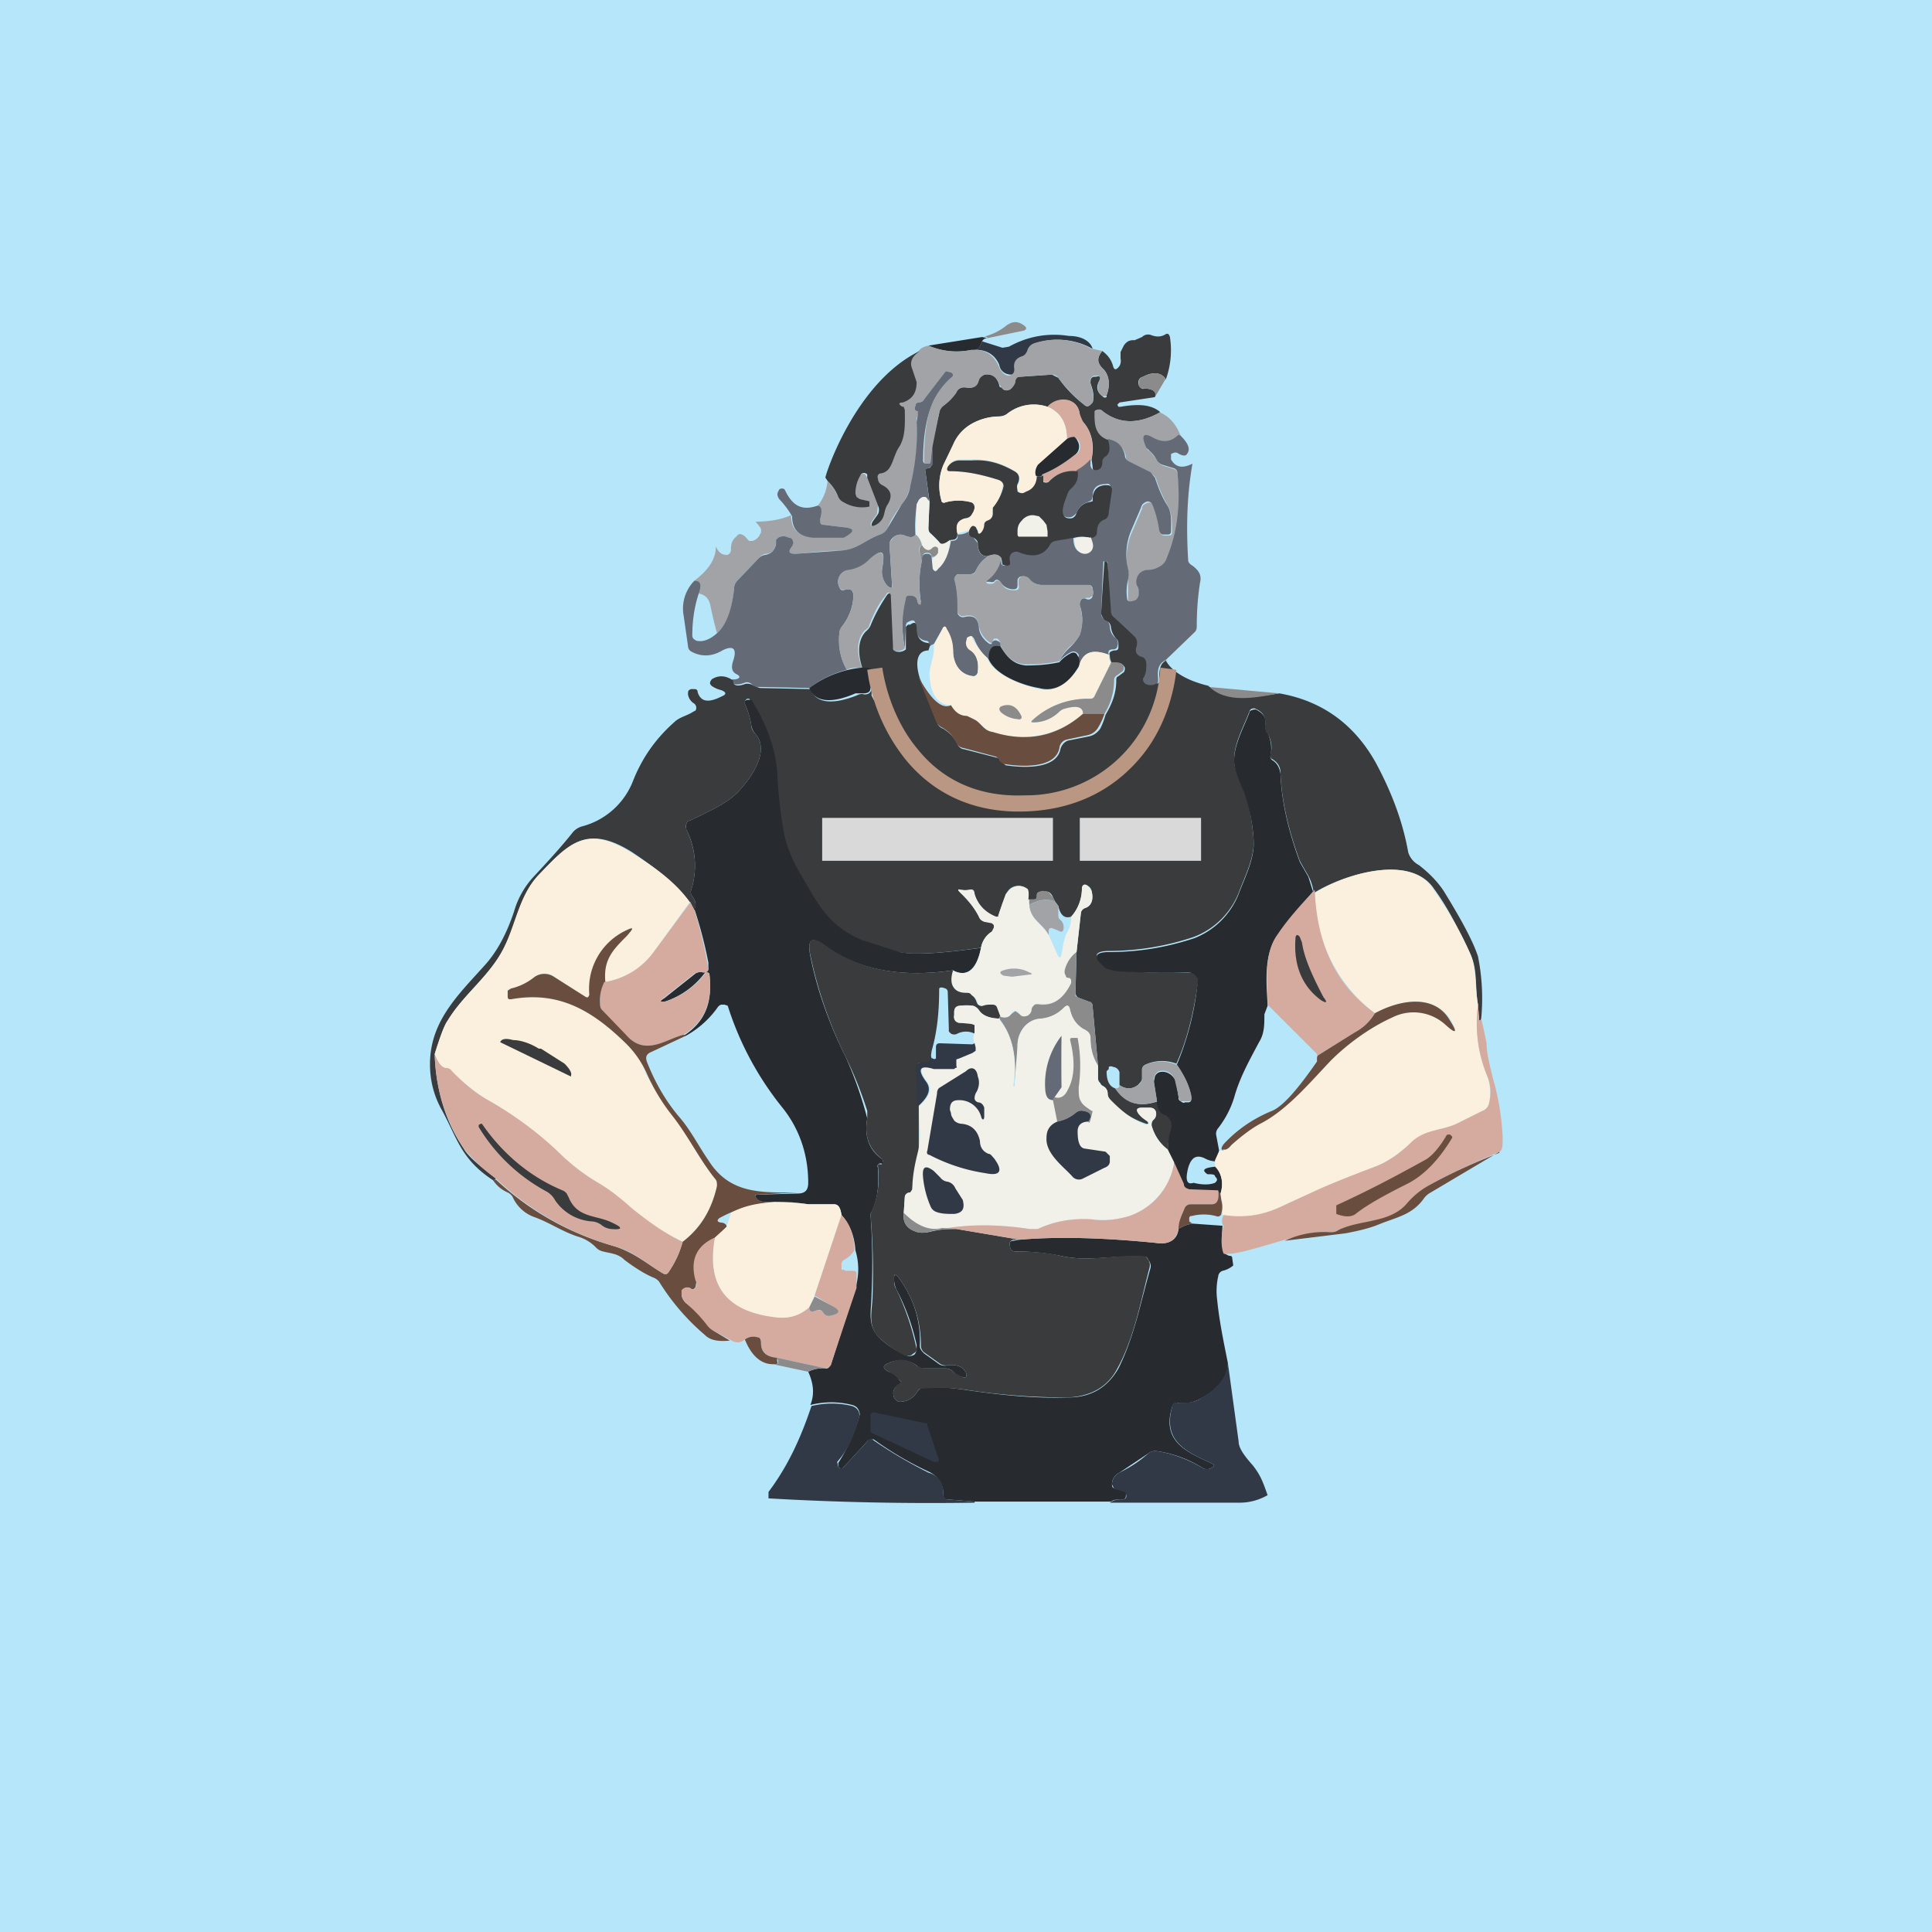 <!-- by TradingView --><svg width="18" height="18" viewBox="0 0 18 18" xmlns="http://www.w3.org/2000/svg"><path fill="#B6E6FA" d="M0 0h18v18H0z"/><path d="M9.2 3.15c0-.01-.02-.02-.05-.01a.53.53 0 0 0 .23-.11c.06-.04.11-.04.17.01.02.02.01.03-.01.04l-.34.07Z" fill="#8B8B8B"/><path d="M10.86 3.53c-.04-.06-.12-.07-.21-.02-.04.01-.05.04-.04.08.01.02.03.04.05.03.08 0 .12.03.1.08l-.33.05-.02.02.01.02h.02c.17-.03.29-.02.37.05-.21.12-.4.11-.55-.02h-.02a.04.04 0 0 0-.04.01v.03c0 .13.04.2.13.24.03.09.02.14-.03.17l-.02.02v.03c0 .04-.02.06-.06.07-.03 0-.04-.01-.04-.04l-.01-.07c.03-.14 0-.26-.08-.35a.13.13 0 0 1-.03-.07c-.02-.17-.22-.16-.3-.07a.4.4 0 0 0-.37.06.14.14 0 0 1-.08.03.53.53 0 0 0-.26.07.4.4 0 0 0-.17.2l-.09.18a.5.5 0 0 0-.02.33c0 .02.02.03.04.02a.46.46 0 0 1 .24 0c.02.01.03.03.03.05 0 .03-.02.05-.03.07a.09.09 0 0 1-.06.03c-.06.02-.09.06-.07.14 0 .04-.01.06-.06.06-.06.04-.1.05-.11.02a.78.78 0 0 0-.08-.08.07.07 0 0 1-.02-.06l.01-.24-.04-.29v-.01l.03-.01c.02 0 .03-.02.03-.04v-.17l.07-.3a.1.1 0 0 1 .04-.07.47.47 0 0 0 .11-.12c.03-.04.06-.06.1-.05.07.01.1-.01.12-.07 0-.01 0-.02.02-.03l.03-.02c.07-.01.12.02.14.1 0 0 0 .02.02.02l.02.02a.06.06 0 0 0 .07-.01.14.14 0 0 0 .04-.07c0-.03.02-.04.05-.04l.29-.02.06.03c.07.1.15.18.24.25.02.02.04.02.06 0l.02-.02c.02-.06 0-.12-.02-.18 0-.03 0-.05.03-.06h.02c.04-.01.05 0 .03.04-.03.06-.02.1.03.14l.01.01a.03.03 0 0 0 .03 0v-.02c.04-.1.02-.2-.04-.25-.05-.05-.05-.1 0-.16.04.03.08.07.1.14.01.04.03.04.06 0a.1.1 0 0 0 .01-.07v-.06l.03-.06a.13.13 0 0 1 .04-.04.11.11 0 0 1 .06-.01l.07-.03a.08.08 0 0 1 .08-.02c.05.02.09.02.13 0 .03-.02.04-.01.05.02a.8.8 0 0 1-.04.4Z" fill="#3A3B3C"/><path d="M10.18 3.25a.67.67 0 0 0-.54-.05.1.1 0 0 0-.06.07c0 .02-.02.04-.05.05-.06.02-.08.06-.07.12 0 .03-.01.05-.04.05-.05 0-.1-.03-.11-.09-.04-.1-.13-.15-.25-.14.04 0 .07-.02.09-.08l.19.06.06-.01c.18-.1.37-.13.56-.1.12 0 .2.05.22.12Z" fill="#313946"/><path d="m9.15 3.14.05.01c-.02 0-.04.01-.05.03-.02.06-.05.09-.1.08a.65.65 0 0 1-.4-.04l.5-.08Z" fill="#272A2F"/><path d="m10.18 3.25.09.02c-.05.06-.05.1 0 .16.06.06.08.14.04.25v.01h-.02a.03.03 0 0 1-.02 0c-.05-.03-.05-.08-.03-.14.02-.04.01-.05-.03-.05h-.02c-.03.02-.04.04-.03.07.01.06.04.12.02.18l-.02.02c-.02.02-.04.02-.06 0a1.38 1.38 0 0 1-.24-.25.07.07 0 0 0-.06-.03l-.3.02c-.02 0-.03.01-.04.04 0 .03-.02.05-.04.07a.06.06 0 0 1-.07.01.07.07 0 0 1-.02-.02l-.02-.03c-.02-.07-.07-.1-.14-.09l-.03.02-.02.03c-.01.06-.05.08-.11.07-.05 0-.08 0-.1.05a.47.47 0 0 1-.12.12.1.1 0 0 0-.04.07l-.06.3-.02.15c0 .01 0 .02-.02.02h-.02c-.02 0-.02-.01-.02-.03 0-.22.02-.4.08-.54a.7.7 0 0 1 .17-.23c.03-.02.02-.04 0-.05l-.04-.01h-.01l-.2.26a.06.06 0 0 1-.05.03c-.02 0-.03 0-.03.03-.01.02 0 .04.02.05v.04a.1.1 0 0 0-.01.06c.01.2 0 .4-.06.6a.43.43 0 0 1-.08.17c-.05.07-.1.14-.13.22a.13.13 0 0 1-.07.06c-.14.05-.21.14-.37.15-.15 0-.29.02-.42.03-.06 0-.07-.02-.03-.07v-.03c.01-.02 0-.04-.03-.05a.1.1 0 0 0-.1 0l-.02.02v.03c-.01.06-.04.1-.1.1a.1.1 0 0 0-.06.04l-.2.21a.1.1 0 0 0-.03.07c-.02.2-.07.34-.16.42a4.4 4.4 0 0 1-.06-.25c-.01-.07-.05-.11-.11-.12.03-.08.02-.12-.04-.12.13-.1.2-.2.2-.32.02.05.05.08.1.08.02 0 .04-.02.04-.05 0-.05.01-.09.05-.12.02-.03.04-.03.07-.01a.1.1 0 0 1 .03.03l.02.02h.03a.11.11 0 0 0 .07-.06.06.06 0 0 0 0-.07l-.04-.05c.13 0 .24-.02.33-.06 0 .13.07.2.2.2a19.74 19.74 0 0 1 .29 0c.11-.05.1-.08-.02-.09l-.16-.02c-.03 0-.05-.02-.04-.05.02-.07.01-.12-.02-.13a.42.42 0 0 0 .09-.23c.04.04.07.09.1.15a.1.1 0 0 0 .05.05c.07.04.15.05.24.04v-.05L8 4.65c-.01 0-.02 0-.03-.02a.06.06 0 0 1-.01-.03c0-.06.01-.12.04-.16 0 0 0-.02.02-.02a.04.04 0 0 1 .04 0l.02.03.1.26-.01.08-.05.07c-.02.04 0 .05.03.03l.04-.03c.05-.05.03-.1.07-.16.05-.08.03-.14-.05-.18a.08.08 0 0 1-.04-.06c0-.02 0-.04.03-.05l.06-.03c.05-.05.06-.15.1-.22.07-.1.05-.23.06-.34V3.8l-.02-.01c-.04-.02-.04-.03 0-.04.1-.03.14-.1.13-.19l-.04-.12c-.02-.07 0-.12.07-.17.02-.03.05-.04.09-.05.12.05.25.07.4.04.12-.01.2.04.25.14.02.06.06.1.1.1.04-.01.05-.03.05-.06-.01-.06.01-.1.07-.12.03-.01.04-.03.05-.05a.1.1 0 0 1 .06-.07.67.67 0 0 1 .54.05Z" fill="#A1A3A7"/><path d="M8.57 3.27c-.07.05-.1.1-.07.17l.04.12c0 .1-.04.16-.13.19-.04 0-.04.02 0 .04h.01l.01.03c0 .11.01.24-.05.34-.05.07-.06.17-.11.22a.12.12 0 0 1-.06.03c-.03 0-.04.03-.03.05 0 .03.02.05.04.06.08.04.1.1.05.18-.04.06-.02.11-.07.16a.15.15 0 0 1-.04.03c-.04.02-.05.01-.03-.03l.05-.07a.09.09 0 0 0 0-.08l-.1-.26v-.03a.04.04 0 0 0-.06 0l-.01.02a.32.32 0 0 0-.04.16l.01.03.03.02.09.02v.05a.34.34 0 0 1-.24-.04.1.1 0 0 1-.05-.05.42.42 0 0 0-.1-.15l-.02-.03c0-.03.28-.89.88-1.18Z" fill="#3A3B3C"/><path d="M8.69 4.15v.17c0 .02-.02.03-.04.04l-.02.01-.01.01.04.3a.05.05 0 0 1-.02-.03c-.01-.02-.02-.02-.04-.02a.08.08 0 0 0-.04.03l-.02.04c-.01.1-.02.19-.01.28-.02.03-.05.03-.1.01a.1.1 0 0 0-.1.01.11.11 0 0 0-.04.05v.06l.02.33c0 .04 0 .05-.04.02a.19.19 0 0 1-.05-.17c.03-.16 0-.19-.12-.07a.33.33 0 0 1-.2.1.1.1 0 0 0-.08.05.11.11 0 0 0 0 .1c.01.03.03.04.06.02h.03c.03 0 .04.03.04.06 0 .1-.04.2-.1.28a.14.14 0 0 0-.03.07c-.01.12.01.24.07.34a.97.97 0 0 0-.35.17l-.47-.01c-.03 0-.05 0-.06-.02-.02-.02-.05-.03-.07-.02-.08.03-.12.02-.12-.03h.03c.05-.01.05-.03.01-.05-.04-.02-.05-.06-.03-.12.04-.12 0-.15-.1-.1-.1.06-.2.06-.29.01a.06.06 0 0 1-.03-.05l-.04-.28a.37.37 0 0 1 .1-.33c.06 0 .07.04.04.12-.04.12-.06.25-.06.39 0 .03.02.04.04.05.05.01.11 0 .19-.07.09-.08.14-.23.16-.42a.1.1 0 0 1 .03-.07l.2-.21a.1.1 0 0 1 .06-.03c.06-.01.09-.05.1-.1v-.04l.02-.02a.1.1 0 0 1 .1 0c.03 0 .04.03.04.05l-.01.03c-.04.05-.03.07.03.07l.42-.03c.16-.01.23-.1.37-.15a.13.13 0 0 0 .07-.06l.13-.22c.04-.05.07-.1.08-.17.05-.2.07-.4.06-.6l.01-.06v-.04c-.03 0-.03-.03-.02-.05 0-.02.01-.03.03-.03.02 0 .04-.01.05-.03l.2-.26h.01l.04.01c.02.01.03.03 0 .05a.7.7 0 0 0-.17.23c-.06.14-.09.32-.09.54 0 .02.01.03.03.03h.02c.01 0 .02 0 .02-.02l.02-.15Z" fill="#646A76"/><path d="m10.86 3.53-.1.17c.02-.05-.02-.08-.1-.08-.02 0-.04 0-.05-.03 0-.04 0-.07.04-.08.1-.05.17-.04.21.02Z" fill="#8B8B8B"/><path d="M10.17 4.28a.33.33 0 0 1-.13.11c-.1 0-.2.02-.26.09a.05.05 0 0 1-.03.01h-.02l-.02-.02v-.05c.1-.04.2-.1.3-.18a.1.1 0 0 0 .04-.03.1.1 0 0 0-.04-.14c-.01 0-.04 0-.07.02 0-.15-.06-.25-.18-.3.08-.1.28-.1.3.07l.03.07c.08.09.1.2.08.35Z" fill="#D4AB9E"/><path d="M9.76 3.79c.12.05.18.15.18.3l-.27.25c-.03.02-.03.06-.01.09 0 .08-.03.13-.1.16-.03.01-.05 0-.07-.01-.02-.02-.02-.05 0-.07.02-.06 0-.1-.05-.13a.71.71 0 0 0-.38-.1h-.11a.13.13 0 0 0-.12.07c-.01.02 0 .04.03.04.14 0 .28.03.44.08.03 0 .05.03.04.06a.47.47 0 0 1-.08.2c-.01.02-.02.03-.01.05 0 .04-.02.06-.04.07-.03 0-.04.02-.04.04 0 .03 0 .05-.02.07-.02.02-.03.02-.04-.01a.05.05 0 0 0-.02-.04c-.02-.02-.04 0-.06.03l-.11.03c-.02-.08 0-.12.07-.14.03 0 .05-.01.06-.03a.16.16 0 0 0 .03-.07c0-.02 0-.04-.03-.05a.46.46 0 0 0-.24 0c-.02.01-.04 0-.04-.02a.5.5 0 0 1 .02-.33l.09-.19a.4.4 0 0 1 .17-.19.53.53 0 0 1 .26-.07c.03 0 .06-.01.08-.03a.4.4 0 0 1 .37-.06Z" fill="#FBF0DD"/><path d="M10.8 3.84c.1.04.16.12.2.22-.08.07-.17.08-.26.02-.08-.04-.1-.01-.05.1 0 0 0 .02.02.02l.08.1a.1.1 0 0 0 .05.04l.1.03c.02.01.03.03.03.05.04.29 0 .55-.09.8a.13.13 0 0 1-.07.07.33.33 0 0 1-.1.03.1.1 0 0 0-.05 0 .11.11 0 0 0-.06.09v.05l.02.08-.03.06a.1.1 0 0 1-.03.01c-.03.01-.05 0-.05-.03V5.4a.2.2 0 0 0 0-.09.57.57 0 0 1 .04-.36l.09-.21c0-.03.02-.04.04-.05.03-.02.06 0 .07.03.03.08.05.15.06.23 0 .03.02.04.04.04h.04c.02 0 .03-.01.03-.03 0-.09 0-.18-.04-.25a1.2 1.2 0 0 1-.11-.25.09.09 0 0 0-.05-.05l-.2-.1a.07.07 0 0 1-.03-.06c-.02-.08-.07-.13-.16-.15-.1-.03-.14-.11-.13-.24v-.03l.02-.01a.04.04 0 0 1 .04 0c.16.13.34.14.55.02Z" fill="#A1A3A7"/><path d="M11 4.06c.07.07.1.13.05.18-.02.01-.05 0-.08-.02-.02-.01-.04 0-.06.01v.05c.04.07.1.09.2.04-.05.28-.06.58-.04.9 0 .02.02.04.04.05.05.04.09.08.07.16-.02.13-.03.26-.03.4 0 .02 0 .04-.02.06l-.27.26c-.06.03-.08.08-.07.17 0 .03 0 .05-.02.06a.1.1 0 0 1-.11 0l-.02-.03v-.03a.34.34 0 0 0 .03-.13c0-.04-.01-.06-.04-.06-.05-.02-.07-.06-.05-.11 0-.04 0-.07-.03-.1l-.18-.18a.09.09 0 0 1-.03-.06l-.02-.43c0-.01 0-.02-.02-.02h-.02a19.76 19.76 0 0 0-.02.48c0 .03.01.05.03.06.03 0 .04.03.05.06 0 .05.02.09.06.12a.07.07 0 0 1 .01.07c0 .02-.02.03-.04.03-.04 0-.05.02-.04.05-.16-.06-.25-.02-.28.12V6.1c-.02-.03-.05-.04-.08-.02a.32.32 0 0 0-.1.08.44.44 0 0 1 .1-.13.44.44 0 0 0 .08-.1.39.39 0 0 0 .01-.29c0-.02 0-.04.02-.06a.04.04 0 0 1 .04 0 .04.04 0 0 0 .06-.03.1.1 0 0 0 0-.06c0-.03-.02-.04-.04-.04H9.7a.17.17 0 0 1-.12-.06.06.06 0 0 0-.06-.02c-.02 0-.03.01-.04.03v.04c0 .03 0 .05-.04.05a.14.14 0 0 1-.12-.07c-.02-.02-.04-.03-.06 0a.06.06 0 0 1-.04 0c-.05 0-.05 0-.02-.04.07-.06.11-.12.12-.2l.01.07c0 .01.01.02.03.02h.02l.01-.02v-.03c0-.03 0-.05.02-.07.02-.02.04-.03.06-.02.14.06.24.03.3-.06a.07.07 0 0 1 .05-.04l.18-.02c0 .1.04.14.1.14.03 0 .06-.02.07-.05 0-.03 0-.06-.02-.1h.02c.02 0 .03-.02.04-.05 0-.06.03-.1.07-.12a.07.07 0 0 0 .04-.06l.03-.2c0-.05-.01-.07-.05-.06-.08 0-.12.04-.12.11l-.01.04-.04.02a.15.15 0 0 0-.1.1c-.02.02-.04.04-.07.04-.08 0-.09-.07-.03-.21l.03-.06c.06-.05.08-.1.07-.17.06-.03.1-.07.13-.1v.06c.01.03.02.04.05.04.04 0 .06-.03.06-.07a.06.06 0 0 1 .02-.05c.05-.03.06-.08.03-.17.1.02.14.07.16.15 0 .03.02.05.04.06l.2.1.04.05c.03.09.06.17.11.25.05.07.04.16.04.25 0 .02-.01.03-.03.03h-.04c-.02 0-.03-.01-.04-.04a.98.98 0 0 0-.06-.23c-.01-.03-.04-.05-.07-.03a.07.07 0 0 0-.04.05l-.09.21a.57.57 0 0 0-.03.36.2.2 0 0 1 0 .1.46.46 0 0 0-.01.17c0 .03.02.04.05.03a.1.1 0 0 0 .03-.01.07.07 0 0 0 .03-.06c0-.03 0-.05-.02-.08a.12.12 0 0 1 .02-.1.1.1 0 0 1 .04-.03.1.1 0 0 1 .04-.01c.04 0 .08-.01.11-.03a.13.13 0 0 0 .07-.08c.1-.24.13-.5.1-.79a.05.05 0 0 0-.04-.05l-.1-.03a.1.1 0 0 1-.05-.04.36.36 0 0 0-.08-.1l-.02-.02c-.05-.11-.03-.14.05-.1.1.06.18.05.25-.02Z" fill="#646A76"/><path d="M9.94 4.09c.03-.02.06-.02.07-.02a.1.1 0 0 1 .03.04.1.1 0 0 1 0 .1.1.1 0 0 1-.03.03c-.1.08-.2.14-.3.18 0 .02-.03.03-.06.01-.01-.03 0-.07.02-.1l.27-.24Z" fill="#272A2F"/><path d="M9.65 4.43c.03.02.05.01.07 0v.06a.05.05 0 0 0 .05 0l.01-.01c.07-.07.15-.1.26-.09.01.07-.01.12-.07.17a.13.13 0 0 0-.03.06c-.06.14-.05.21.03.21.03 0 .05-.02.06-.05a.15.15 0 0 1 .11-.1l.04-.01v-.04c.01-.07.05-.11.13-.11.03 0 .05.01.05.05l-.03.2c0 .03-.01.06-.04.07-.05.02-.07.06-.07.12 0 .03-.02.04-.04.05h-.03a.27.27 0 0 0-.14 0l-.18.03a.07.07 0 0 0-.05.04c-.06.1-.16.12-.3.06-.02 0-.04 0-.06.02a.08.08 0 0 0-.01.07v.03l-.02.01h-.02l-.03-.01-.01-.06c-.03-.04-.07-.04-.12-.02-.06.01-.1-.03-.1-.12 0-.02-.02-.04-.04-.05-.04 0-.05-.03-.04-.07.02-.04.03-.05.06-.03l.02.04c0 .03.02.03.04 0a.12.12 0 0 0 .02-.06c0-.02.01-.03.03-.04.03-.01.05-.03.05-.07v-.05a.47.47 0 0 0 .1-.2c0-.03-.02-.05-.05-.06-.16-.05-.3-.08-.45-.08-.03 0-.03-.02-.02-.04a.13.13 0 0 1 .12-.06h.1c.14-.01.26.02.4.1.04.02.06.06.03.12-.01.02 0 .05 0 .07.03.02.05.02.08 0 .06-.02.1-.07.1-.15Z" fill="#3A3B3C"/><path d="M7.62 4.71c.04.01.04.06.02.13 0 .03 0 .05.04.05l.16.02c.13.01.13.04.02.1a21.62 21.62 0 0 0-.28 0c-.14-.01-.2-.08-.2-.2a.85.85 0 0 0-.12-.16c-.02-.03-.02-.05-.01-.07l.01-.02a.04.04 0 0 1 .05 0l.01.02c.07.14.16.18.3.13Z" fill="#646A76"/><path d="m8.66 4.67-.01.24c0 .03 0 .05.02.06l.08.08c.02.03.05.02.1-.02 0 .1-.04.2-.1.27-.03.02-.04.02-.06 0a.2.2 0 0 1 0-.1c.02-.01.04-.03.04-.05v-.04c0-.02-.02-.03-.04 0-.03.03-.07.02-.1-.03a.14.14 0 0 0-.06-.1l.01-.28.02-.04a.08.08 0 0 1 .04-.03c.02 0 .03 0 .04.02l.02.02ZM9.5 5a.02.02 0 0 1-.01 0 .03.03 0 0 1-.01-.02v-.03c0-.04.01-.07.04-.1a.13.13 0 0 1 .09-.05h.02l.05.01.04.04.03.04.01.06V5L9.73 5H9.5Z" fill="#F2F1E9"/><path d="M9.03 4.94c-.01.04 0 .06.04.07l.04.05c0 .1.04.13.1.12a.31.31 0 0 0-.12.14c-.01.02-.03.03-.06.03h-.11l-.02.02a.05.05 0 0 0 0 .04c.02.1.03.2.02.29a.05.05 0 0 0 .02.04.05.05 0 0 0 .04.01c.08-.02.13 0 .14.09 0 .06.04.12.1.16h.02v-.02l.02-.01a.03.03 0 0 1 .03 0c.03.01.04.03.03.05-.07-.02-.1.02-.11.12a.45.45 0 0 1-.13-.18l-.01-.02a.03.03 0 0 0-.03 0h-.02a.06.06 0 0 0-.01.05c0 .03.01.05.03.06.06.05.08.12.07.2 0 .03-.02.05-.04.05-.12-.01-.19-.11-.19-.23a.46.46 0 0 0-.06-.21c-.01-.03-.02-.03-.04 0L8.7 6a.15.15 0 0 0-.06.04l.01-.03c.01-.02 0-.04-.02-.04-.07-.01-.1-.06-.1-.14 0-.05-.02-.06-.06-.04l-.02.01-.01.02v.02l-.01.2c-.03-.16-.03-.31 0-.47.01-.02.03-.04.05-.03.04 0 .06.02.07.07l.01.01.02-.01c-.02-.13-.02-.26.01-.4V5.2c0-.03.02-.04.05-.04.02 0 .04.01.04.04l.01.1c.02.03.03.03.05 0 .07-.06.1-.15.12-.26.05 0 .07-.02.06-.06.03 0 .06 0 .11-.03Z" fill="#646A76"/><path d="M8.53 4.98c.03.02.05.06.06.1-.04.01-.03.06 0 .15-.03.13-.03.26-.01.39 0 .01 0 .02-.02.01l-.01-.01c0-.05-.03-.07-.07-.07-.02 0-.04 0-.04.03-.04.16-.04.31-.01.46a.1.1 0 0 1-.1.02l-.02-.04-.02-.47c0-.04-.02-.04-.04 0-.07.08-.11.17-.15.27 0 .02-.02.04-.04.05-.07.07-.09.19-.03.35-.06 0-.1 0-.14.02a.53.53 0 0 1-.07-.34c0-.03.01-.05.03-.07.06-.08.1-.18.1-.28 0-.03 0-.05-.04-.06h-.03c-.03.02-.05 0-.06-.02a.11.11 0 0 1 0-.1.1.1 0 0 1 .08-.06.33.33 0 0 0 .2-.1c.11-.1.15-.08.12.08-.01.06.01.13.05.17.03.03.05.02.04-.02l-.02-.33v-.06L8.33 5a.1.1 0 0 1 .1-.01c.05.02.08.02.1-.01Z" fill="#A1A3A7"/><path d="M10.16 5c.02.05.03.08.02.11-.01.03-.04.05-.07.05-.06 0-.1-.05-.1-.14.04-.02.1-.02.15-.01Z" fill="#F2F1E9"/><path d="M8.59 5.08c.03.05.07.06.1.02.02-.01.04-.01.05.01v.04c-.01.02-.03.04-.06.04 0-.03-.02-.04-.04-.04-.03 0-.04.01-.05.04v.04c-.03-.09-.03-.14 0-.15Z" fill="#8B8B8B"/><path d="M9.2 5.18c.06-.02.1-.02.13.02a.33.33 0 0 1-.12.2c-.03.02-.03.04.02.04.01 0 .03 0 .04-.02.02-.02.04-.01.06.01.02.05.06.07.12.07.04 0 .05-.02.04-.05V5.4c.01-.02.02-.03.04-.03s.04 0 .06.02c.03.04.07.06.12.06h.43c.02 0 .03.01.04.04a.1.1 0 0 1 0 .06l-.03.02h-.03l-.04.01a.06.06 0 0 0-.02.06c.03.1.03.2 0 .28a.44.44 0 0 1-.1.11.44.44 0 0 0-.09.13c-.09.02-.19.03-.3.03-.13 0-.2-.08-.25-.18 0-.02 0-.04-.03-.06a.03.03 0 0 0-.02 0h-.01l-.01.02-.01.02h-.01a.23.23 0 0 1-.11-.16c-.01-.08-.06-.11-.14-.09a.05.05 0 0 1-.04-.01l-.02-.02V5.7c0-.1 0-.2-.03-.3a.05.05 0 0 1 .01-.03.05.05 0 0 1 .04-.02h.1c.02 0 .04 0 .05-.03a.31.31 0 0 1 .12-.14Z" fill="#A1A3A7"/><path d="M10.86 6.15c.05.1.19.19.4.24.17.16.44.1.66.07.4.07.7.29.9.65.15.28.25.55.3.83a.2.2 0 0 0 .1.12c.09.07.17.15.23.24.16.26.27.46.32.61a1.99 1.99 0 0 1 .03.58c-.01.03-.02.02-.02 0l-.01-.13c-.03-.16 0-.32-.07-.47-.1-.21-.2-.42-.34-.61-.22-.33-.85-.13-1.12.04a.48.48 0 0 0-.05-.16 4 4 0 0 1-.08-.14c-.1-.27-.17-.55-.18-.82 0-.06-.03-.1-.08-.13-.01 0-.02-.03-.01-.05a.25.25 0 0 0-.04-.2.12.12 0 0 1-.01-.08c0-.07-.03-.11-.1-.14-.02 0-.04 0-.05.03-.06.16-.18.36-.13.53l.08.21c.04.08.07.23.09.45.01.17-.08.34-.14.5a.73.73 0 0 1-.42.41 2.5 2.5 0 0 1-.79.13c-.13 0-.15.05-.05.13.02.03.07.04.14.05a4.74 4.74 0 0 0 .69.02.1.1 0 0 1 .03.02.1.1 0 0 1 .02.08c-.04.28-.1.53-.2.75a.37.37 0 0 0-.29.01.05.05 0 0 0-.03.05v.08c0 .02-.02.04-.04.06-.05.04-.11.04-.17 0v-.12a.07.07 0 0 0-.03-.04.08.08 0 0 0-.03-.01.04.04 0 0 0-.04 0v.02l-.02.02c0 .08.02.14.08.16.1.14.22.18.4.12 0 .06.02.1.06.12a.1.1 0 0 1 .04.02.1.1 0 0 1 .03.07.1.1 0 0 1 0 .05.53.53 0 0 0-.04.19.43.43 0 0 1-.15-.22c0-.02 0-.04.02-.06a.07.07 0 0 0 .02-.07c-.01-.03-.03-.04-.06-.04h-.07c-.05 0-.06.02-.03.06l.08.07.01.02h-.02a.79.79 0 0 1-.32-.2.11.11 0 0 1-.04-.08.08.08 0 0 0-.04-.07.08.08 0 0 1-.03-.03.08.08 0 0 1-.02-.04v-.12l-.05-.55c0-.03-.01-.04-.04-.05l-.08-.03a.06.06 0 0 1-.03-.02.07.07 0 0 1-.01-.04l.01-.37.04-.36c0-.02.01-.04.04-.05.06-.02.08-.08.06-.16a.07.07 0 0 0-.04-.05c-.03-.02-.05 0-.05.03 0 .1-.04.2-.1.26-.06.02-.1-.01-.12-.1l-.03-.04-.02-.04a.09.09 0 0 0-.04-.05.08.08 0 0 0-.05 0c-.04 0-.06 0-.06.03s0 .04-.03.04h-.05c0-.06 0-.1-.02-.1a.12.12 0 0 0-.15 0 .14.14 0 0 0-.04.06 1.6 1.6 0 0 0-.07.2.03.03 0 0 1-.03 0 .33.33 0 0 1-.19-.21c0-.04-.02-.05-.05-.04a.2.2 0 0 1-.07 0c-.04 0-.04 0-.01.03.07.07.13.14.17.22.01.03.03.04.06.05h.05l.03.03v.02c0 .02 0 .03-.02.04a.22.22 0 0 0-.1.15c-.36.05-.62.07-.77.04-.06 0-.17-.05-.34-.11-.33-.13-.43-.36-.59-.63a1.18 1.18 0 0 1-.15-.39 5.54 5.54 0 0 1-.06-.56 1.34 1.34 0 0 0-.25-.67h-.02l-.02.02v.03a.7.7 0 0 1 .06.2c0 .03.02.06.04.08.13.15-.03.39-.13.5-.11.14-.31.22-.47.3l-.03.01a.08.08 0 0 0-.02.06l.01.03c.08.17.1.36.04.55-.01.02 0 .05.01.06.03.04.04.08.02.13l-.04-.07c-.11-.15-.3-.31-.54-.47-.43-.27-.6-.07-.87.21-.18.19-.2.44-.32.67-.13.27-.38.44-.53.69-.03.04-.07.15-.12.31.01.33.1.63.27.88.03.06.13.15.3.28L4.6 11c-.31-.2-.34-.4-.49-.67a.85.85 0 0 1-.1-.33c-.04-.45.24-.71.5-1 .12-.13.21-.3.28-.51a.8.8 0 0 1 .18-.32c.13-.14.26-.28.37-.42a.18.18 0 0 1 .08-.05.7.7 0 0 0 .48-.43c.08-.2.2-.38.38-.54.05-.05.12-.06.18-.1l.02-.01a.05.05 0 0 0-.02-.07.12.12 0 0 1-.05-.08c0-.03 0-.04.03-.05h.03c.02 0 .03.01.03.03.03.09.1.1.22.04.05-.02.05-.04 0-.06a.26.26 0 0 1-.09-.04c-.02-.02-.02-.03 0-.06.06-.04.13-.04.2.01 0 .05.04.06.12.03.02 0 .05 0 .07.02l.06.02.47.01c.05.13.2.15.43.06.02-.01.05-.02.07-.01.04 0 .06-.01.07-.05v.06l.02.04.04.01h.06l.02-.03a.06.06 0 0 0 0-.06.13.13 0 0 0-.1-.06.18.18 0 0 1-.02-.1c0-.02-.01-.03-.04-.04a.12.12 0 0 0-.06 0c-.06-.17-.04-.29.03-.36a.14.14 0 0 0 .04-.05c.04-.1.09-.19.15-.28.02-.03.04-.03.04.01l.02.47c0 .02 0 .03.03.04a.1.1 0 0 0 .09-.02v-.21l.02-.02h.02c.04-.03.06-.02.06.03 0 .08.03.13.1.14.02 0 .03.02.02.04l-.01.03c-.1 0-.13.1-.08.26l.16.41c.01.03.03.05.06.06.06.04.1.08.13.14.01.03.04.05.06.05l.31.08c.01 0 .02 0 .02.02l.01.01.05.04c.13.02.47.05.51-.15.01-.04.04-.07.07-.08l.2-.04c.04-.01.07-.03.1-.07a.65.65 0 0 0 .05-.13c.06-.1.1-.2.1-.32 0-.02 0-.03.02-.04l.04-.03c.02-.01.02-.03.02-.05-.02-.04-.05-.05-.12-.04a.14.14 0 0 1-.02-.07c-.01-.03 0-.04.04-.05.02 0 .04 0 .04-.03V6a.07.07 0 0 0-.01-.04.19.19 0 0 1-.06-.12.07.07 0 0 0-.05-.06c-.02-.01-.03-.03-.04-.06V5.7a19.76 19.76 0 0 1 .03-.47h.02l.01.02.03.43c0 .02 0 .04.02.06l.2.19c.02.02.03.05.02.09-.02.05 0 .09.05.1.03.01.04.04.04.07 0 .04 0 .09-.03.13a.05.05 0 0 0 .02.05.1.1 0 0 0 .1 0c.03 0 .04-.02.03-.05 0-.09.01-.14.07-.17Z" fill="#3A3B3C"/><path d="M9.2 6.14c.07.16.35.25.48.28.14.03.26-.04.37-.2.03-.14.12-.18.28-.12 0 .02 0 .05.02.07l-.15.31a.05.05 0 0 1-.05.03c-.2 0-.37.06-.52.19-.03.02-.03.03 0 .03.1 0 .17-.04.24-.1a.12.12 0 0 1 .06-.03c.11-.03.16-.01.16.05a.85.85 0 0 1-.84.17c-.08-.02-.1-.07-.16-.11a.14.14 0 0 0-.08-.03c-.06 0-.11-.04-.15-.11-.12 0-.19-.1-.2-.28 0-.1.05-.17.04-.28l.08-.15c.01-.03.03-.03.04 0 .04.06.06.13.06.2 0 .13.07.23.19.24.02 0 .04-.02.04-.04.01-.09-.01-.16-.07-.2A.08.08 0 0 1 9 5.98l.01-.04.02-.01a.03.03 0 0 1 .03 0v.02c.04.07.08.13.14.18Z" fill="#FBF0DD"/><path d="M9.32 6.02c.06.1.12.17.24.18.12 0 .22-.01.31-.03a.32.32 0 0 1 .1-.08c.03-.02.06-.01.07.02.02.02.02.06.01.1-.1.17-.23.24-.37.2-.13-.02-.4-.11-.47-.27 0-.1.04-.14.11-.12Z" fill="#272A2F"/><path d="M10.35 6.17c.07 0 .1 0 .12.04 0 .02 0 .04-.02.05l-.04.03a.05.05 0 0 0-.03.04.6.6 0 0 1-.09.32h-.2c0-.06-.05-.08-.16-.05a.12.12 0 0 0-.06.03.34.34 0 0 1-.23.1c-.04 0-.04 0-.01-.03a.76.76 0 0 1 .52-.19c.02 0 .04 0 .05-.03l.15-.3Z" fill="#8B8B8B"/><path d="M8.03 6.22h.06c.03.02.04.03.04.06l.01.1-.03.03c0 .04-.03.05-.07.05h-.07c-.23.1-.38.08-.43-.05a.97.97 0 0 1 .49-.19Z" fill="#272A2F"/><path d="M8.56 6.31c.12.22.22.3.3.26.04.07.09.1.15.1l.08.04c.06.04.08.1.16.11.32.1.6.04.84-.17h.2a.63.63 0 0 1-.06.13.15.15 0 0 1-.1.07l-.19.04a.09.09 0 0 0-.07.08c-.04.2-.38.17-.5.15a.07.07 0 0 1-.06-.04v-.01l-.03-.02-.3-.08a.09.09 0 0 1-.07-.05.32.32 0 0 0-.13-.14.12.12 0 0 1-.06-.06l-.16-.4Z" fill="#694E3F"/><path d="m11.26 6.4.66.06c-.22.04-.5.1-.66-.07Z" fill="#8B8B8B"/><path d="M9.14 8.83c-.04.2-.13.28-.26.21-.48.07-.88 0-1.2-.23-.12-.09-.16-.06-.13.1.06.3.17.62.33.94a3.62 3.62 0 0 1 .2.57c-.03.17.02.3.14.38l.01.03s0 .02-.02.01a.03.03 0 0 0-.03.01.03.03 0 0 0 0 .03c.01.16 0 .3-.07.43a6.24 6.24 0 0 1 .01.75c0 .15-.05.3.09.42.08.07.15.11.22.14a.08.08 0 0 0 .09 0 .09.09 0 0 0 .02-.05v-.04c-.04-.18-.1-.35-.19-.52a.23.23 0 0 1-.02-.1c0-.04.01-.04.04-.01.14.19.21.4.2.64 0 .03.02.05.04.07l.14.1a.1.1 0 0 0 .08.01c.08-.01.14.01.17.07.01.04 0 .05-.03.04a.18.18 0 0 1-.08-.04.1.1 0 0 0-.07-.04h-.2c-.03 0-.05 0-.07-.02a.25.25 0 0 0-.27-.03c-.06.02-.06.05 0 .08.04.01.08.04.1.08.02.01.02.03 0 .04-.05.02-.07.07-.05.12.01.02.03.04.05.04.07 0 .13-.03.17-.1l.02-.02.03-.01c.14-.01.27 0 .4.02.34.05.65.08.95.07.2 0 .36-.08.47-.27.15-.3.21-.63.3-.94a.09.09 0 0 0-.02-.07.08.08 0 0 0-.02-.03h-.04c-.26-.02-.5.05-.76-.01a2.08 2.08 0 0 0-.42-.04c-.03 0-.05-.02-.05-.05-.01-.03 0-.05.03-.05l.06-.01c.35-.03.77-.02 1.27.03.12.02.2-.03.21-.13a.33.33 0 0 1 .13-.05l.28.02c-.01.12-.01.21.02.26l.04.02c.01 0 .03 0 .03.02l.01.07a.23.23 0 0 1-.1.05.06.06 0 0 0-.04.05.62.62 0 0 0-.01.22c.02.2.06.39.1.59 0 .14-.1.25-.27.34a.35.35 0 0 1-.2.03c-.02 0-.04 0-.05.04-.1.32.14.42.36.52.04.02.04.03 0 .05a.08.08 0 0 1-.07 0 1.1 1.1 0 0 0-.43-.16.1.1 0 0 0-.08.02l-.27.18a.12.12 0 0 0-.07.1c0 .03 0 .04.03.05l.1.02v.03c0 .03 0 .05-.04.05s-.07 0-.1.02H9.08l-.25-.02c-.03 0-.04-.01-.04-.04 0-.1-.05-.18-.14-.22a3.08 3.08 0 0 1-.51-.3c-.02 0-.05 0-.06.02l-.23.25h-.02l-.02-.01v-.04a1.6 1.6 0 0 0 .2-.45.1.1 0 0 0-.03-.07.1.1 0 0 0-.04-.02.78.78 0 0 0-.39 0c.04-.1.03-.2-.02-.31a.3.3 0 0 1 .17-.03c.02 0 .03-.02.04-.03a104.77 104.77 0 0 1 .23-.72.6.6 0 0 0 0-.35c-.01-.15-.06-.25-.13-.33-.01-.07-.03-.1-.07-.1h-.24a1.8 1.8 0 0 0-.39-.02c-.04 0-.07-.01-.1-.04-.01-.02 0-.03.02-.03l.37-.01c.07 0 .1-.03.1-.1 0-.26-.08-.5-.24-.7a2.9 2.9 0 0 1-.51-.95l-.03-.01h-.03a.06.06 0 0 0-.03.02.89.89 0 0 1-.3.27h-.02c.2-.13.27-.31.24-.57v-.01l-.02-.01h-.02a.77.77 0 0 1-.37.27c-.05.01-.06 0-.01-.03l.29-.23a.09.09 0 0 1 .07-.01c.03 0 .04 0 .05-.03v-.06a4 4 0 0 0-.13-.5c.02-.04.01-.08-.02-.12a.06.06 0 0 1-.01-.06.74.74 0 0 0-.04-.55.08.08 0 0 1 .01-.09l.03-.01c.16-.08.36-.16.47-.3.1-.11.26-.35.13-.5A.16.16 0 0 1 7 6.76a.7.7 0 0 0-.06-.2v-.03l.02-.01H7c.14.22.22.44.24.66.01.2.03.39.06.56.02.12.07.25.15.39.16.27.26.5.59.63l.34.11c.15.03.4.01.77-.04Z" fill="#272A2F"/><path d="M9.48 6.7a.27.27 0 0 1-.15-.06c-.03-.03-.02-.05 0-.06.08-.03.14 0 .18.08.02.03 0 .05-.03.04Z" fill="#8B8B8B"/><path d="M12.24 8.32V8.3c-.12.14-.24.27-.34.42-.13.18-.1.44-.09.65l-.03.08c0 .1 0 .18-.05.26-.09.17-.18.33-.23.51-.03.1-.08.2-.15.29a.08.08 0 0 0-.02.06l.03.16-.04.09a.23.23 0 0 1-.08-.02c-.09-.05-.14-.02-.17.08-.03.12-.01.16.05.14.08.02.15.02.2 0 .02-.02.03-.03 0-.06 0-.02-.03-.02-.07-.02-.06-.04-.03-.06.07-.07.07.07.08.16.05.26l-.02-.03-.27-.01c-.03 0-.04-.02-.05-.04l-.09-.2-.06-.13c0-.08.01-.14.03-.2a.1.1 0 0 0-.02-.1.1.1 0 0 0-.03-.03c-.05-.01-.08-.06-.08-.12l-.03-.19.01-.05a.07.07 0 0 1 .04-.04c.07-.02.14.03.16.1l.02.13c0 .02 0 .03.02.04.01.01.03.02.04.01h.03c.02 0 .03-.01.03-.04a.6.6 0 0 0-.14-.3 2.66 2.66 0 0 0 .2-.8.1.1 0 0 0-.02-.04.09.09 0 0 0-.07-.03c-.24.01-.45 0-.65-.01-.07-.01-.12-.02-.14-.05-.1-.08-.08-.13.05-.13.27 0 .53-.04.8-.13a.73.73 0 0 0 .41-.41c.06-.16.15-.33.14-.5a1.62 1.62 0 0 0-.09-.45 1.75 1.75 0 0 1-.08-.21c-.05-.17.07-.37.13-.53 0-.02.03-.03.06-.03.06.03.1.07.09.14 0 .03 0 .06.02.08.03.06.04.13.03.2-.01.02 0 .04.01.05.05.03.07.07.08.13.01.27.08.55.18.82l.08.14.05.16Z" fill="#272A2F"/><path d="m6.43 8.4-.34.47a.7.7 0 0 1-.46.28c-.01-.21.08-.3.2-.43.09-.08.08-.1-.02-.04a.6.6 0 0 0-.31.58v.01l-.02.02a.03.03 0 0 1-.03 0l-.3-.2a.16.16 0 0 0-.18.02.54.54 0 0 1-.21.1.05.05 0 0 0-.03.02v.05c0 .02 0 .03.03.03.44-.08.75.1 1.06.4.09.08.16.18.2.3.07.12.14.25.25.38.14.19.24.4.39.59.02.02.02.04.02.07a.87.87 0 0 1-.32.52 2.17 2.17 0 0 1-.46-.3l-.31-.24a2.07 2.07 0 0 1-.34-.25c-.23-.22-.47-.4-.72-.54a1.7 1.7 0 0 1-.32-.26.12.12 0 0 0-.06-.03c-.04 0-.07-.05-.1-.13.05-.16.09-.27.12-.31.15-.25.4-.42.53-.69.11-.23.14-.48.32-.67.27-.28.44-.48.87-.2.25.15.43.3.54.46ZM13.77 9.36c-.03.23 0 .44.08.65.04.1.04.2.02.28-.01.03-.03.04-.05.06l-.21.1c-.16.09-.32.07-.46.2-.12.1-.23.18-.34.22a13.3 13.3 0 0 0-.87.37.85.85 0 0 1-.55.08v-.13a.09.09 0 0 1-.02-.07.26.26 0 0 0-.05-.26v-.05l.04-.09h.03l.03-.01c.02 0 .04-.02.05-.04.09-.08.18-.15.28-.21.25-.13.45-.37.64-.57.17-.17.38-.32.58-.41a.44.44 0 0 1 .5.07c.1.09.11.07.05-.04-.15-.25-.47-.2-.71-.07a1.42 1.42 0 0 1-.56-1.15v.03c.26-.17.89-.37 1.1-.04.14.2.26.4.35.61.06.15.04.3.07.47Z" fill="#FBF0DD"/><path d="M10.03 8.87a.3.3 0 0 0-.11.17l.01.05.02.02c.03 0 .04.02.03.04-.06.15-.16.22-.28.2l-.06.01a.07.07 0 0 0-.03.06v.02l-.03.02a.1.1 0 0 1-.05.01h-.02l-.01-.02c-.01-.02-.02-.03-.04-.03s-.03.01-.04.03c-.02.03-.06.04-.1.02l-.03-.08c-.01-.02-.03-.04-.06-.03a.2.2 0 0 0-.07.01.04.04 0 0 1-.03 0l-.02-.01v-.02a.14.14 0 0 0-.06-.07.08.08 0 0 0-.05-.02c-.06 0-.1-.02-.13-.08v-.13c.14.07.23 0 .27-.21a.22.22 0 0 1 .1-.15l.02-.04v-.02a.03.03 0 0 0-.03-.02l-.05-.01a.08.08 0 0 1-.06-.05.75.75 0 0 0-.17-.22c-.03-.03-.03-.04 0-.03a.2.2 0 0 0 .08 0c.03 0 .04 0 .05.04.03.1.1.17.2.21a.03.03 0 0 0 .01 0h.01v-.01l.07-.2.04-.04a.12.12 0 0 1 .16-.01c.01 0 .02.04.01.1l.01.05c.01.14.12.17.18.28l.08.18c.02.04.03.04.04 0l.02-.11.02-.07c.03-.05.05-.1.05-.17a.4.4 0 0 0 .1-.26c0-.03.02-.05.05-.03l.04.05c.02.08 0 .14-.06.16a.06.06 0 0 0-.04.05l-.04.36Z" fill="#F2F1E9"/><path d="M9.83 8.4c-.07-.03-.15-.02-.24.03v-.05h.04c.02 0 .03-.01.03-.04 0-.02.02-.04.06-.04l.05.01.04.05.02.04Z" fill="#8B8B8B"/><path d="M12.25 8.3c.02.5.2.88.56 1.14a.47.47 0 0 1-.19.18l-.32.2a.04.04 0 0 0-.03.04.1.1 0 0 1 0 .03v-.07l-.46-.46c0-.2-.04-.47.09-.65.1-.15.22-.28.35-.42Z" fill="#D4AB9E"/><path d="m9.83 8.4.03.04v.07c0 .03 0 .05.02.06.02.02.03.04.03.07 0 .04-.02.05-.05.03l-.05-.02c-.02-.01-.04 0-.04.02v.04c-.06-.11-.17-.14-.18-.28.1-.05.17-.06.24-.03Z" fill="#A1A3A7"/><path d="m6.43 8.4.04.08a4 4 0 0 1 .13.55c0 .02-.02.03-.05.03-.03-.01-.05 0-.08.01l-.29.23c-.04.03-.03.04.02.03a.77.77 0 0 0 .37-.26v-.01h.03l.01.02c.03.26-.05.44-.24.56-.16.04-.34.19-.51.03a3.43 3.43 0 0 1-.25-.26.1.1 0 0 1-.02-.07c0-.08.01-.15.04-.19a.7.7 0 0 0 .46-.28l.34-.46Z" fill="#D4AB9E"/><path d="M5.63 9.15a.38.38 0 0 0-.04.19c0 .02 0 .05.02.07l.25.26c.17.16.35.01.51-.03l.02.01-.32.15c-.05.02-.06.05-.04.1.08.2.18.37.31.52.1.12.17.26.26.39.2.32.5.3.83.3l-.37.02c-.03 0-.03.01-.01.03.02.03.05.04.1.04.12 0 .25 0 .37.02a1.22 1.22 0 0 0-.82.13c-.02.02-.02.03.01.04.04 0 .06.02.06.04l-.1.1c-.18.08-.24.22-.18.4l-.01.06c-.01.02-.03.03-.05.01-.03-.01-.05 0-.07.02l-.01.04c0 .03.02.06.04.08.08.06.14.13.2.2l.06.06.15.09c-.1.01-.18 0-.23-.05a2.1 2.1 0 0 1-.43-.5.13.13 0 0 0-.06-.04c-.09-.04-.18-.1-.26-.16-.06-.06-.12-.06-.2-.08a.13.13 0 0 1-.07-.04.38.38 0 0 0-.17-.1c-.15-.05-.26-.13-.4-.18a.35.35 0 0 1-.2-.18.1.1 0 0 0-.05-.05.31.31 0 0 1-.14-.12h.03c.31.29.68.5 1.1.62.19.06.3.16.45.25.03.02.05.01.06-.01a.9.9 0 0 0 .13-.28c.17-.13.27-.3.32-.52 0-.03 0-.05-.02-.07-.15-.19-.25-.4-.4-.59a1.8 1.8 0 0 1-.23-.38.93.93 0 0 0-.21-.3c-.31-.3-.62-.48-1.06-.4-.02 0-.03 0-.03-.03v-.05l.03-.02a.54.54 0 0 0 .21-.1.16.16 0 0 1 .19-.01l.3.19a.03.03 0 0 0 .02 0l.01-.02v-.01a.6.6 0 0 1 .32-.58c.1-.05.1-.04.03.04-.13.13-.22.22-.2.43Z" fill="#694E3F"/><path d="M12.13 8.78c.02.14.09.3.2.51.04.05.03.06-.02.03-.18-.13-.26-.33-.24-.58 0-.03.02-.04.04-.01l.02.05ZM8.88 9.04c-.02.06-.02.1-.01.13.02.06.07.08.13.08.02 0 .04 0 .05.02.03.02.04.04.05.07a.05.05 0 0 0 .03.03.04.04 0 0 0 .03 0 .2.2 0 0 1 .07-.01c.03 0 .05 0 .06.03l.03.08c-.02.02-.02.03 0 .02-.1 0-.17-.03-.2-.08a.09.09 0 0 0-.06-.04.34.34 0 0 0-.11 0c-.04 0-.06.02-.06.06v.03a.06.06 0 0 0 .01.05.06.06 0 0 0 .04.02h.11l.03.02v.08a.18.18 0 0 0-.16 0 .06.06 0 0 1-.06 0l-.02-.02v-.03l-.01-.34s0-.02-.02-.03l-.03-.01c-.02 0-.03 0-.03.02 0 .21-.02.4-.07.57l-.01.07c0 .04-.02.05-.05.04h-.04c-.03 0-.04.03-.04.06l.02.35v.43c-.04.12-.05.23-.06.34 0 .01 0 .02-.02.03-.03 0-.04.02-.05.04l-.01.15c-.01.08.02.14.1.17.04.02.1.02.17 0a.93.93 0 0 1 .22-.02l.59.1h-.06c-.03.01-.04.03-.03.06 0 .03.02.05.05.05.16 0 .3.01.42.04.26.06.5-.01.76 0l.04.01.02.03a.09.09 0 0 1 .01.07c-.08.3-.14.65-.3.94-.1.19-.27.26-.46.27-.3 0-.61-.02-.94-.07a1.75 1.75 0 0 0-.44-.01.07.07 0 0 0-.02.02c-.04.07-.1.1-.17.1-.02 0-.04-.02-.05-.04-.02-.05 0-.1.05-.13.02 0 .02-.02 0-.03a.25.25 0 0 0-.1-.08c-.06-.03-.06-.06 0-.08.1-.05.18-.04.27.03l.06.02h.2a.1.1 0 0 1 .08.04l.08.04c.03.01.04 0 .03-.04-.03-.06-.09-.08-.17-.07a.1.1 0 0 1-.08-.02l-.14-.1a.08.08 0 0 1-.03-.06c0-.24-.07-.45-.21-.64-.03-.03-.04-.03-.04 0 0 .05 0 .08.02.11a2.46 2.46 0 0 1 .19.56c0 .02-.01.03-.03.04a.08.08 0 0 1-.03.02h-.05a1.08 1.08 0 0 1-.22-.15c-.14-.11-.08-.27-.08-.42a6.24 6.24 0 0 0-.02-.75.79.79 0 0 0 .07-.44v-.02a.03.03 0 0 1 .03 0l.02-.02-.01-.03c-.12-.09-.17-.21-.14-.38v-.07a3.62 3.62 0 0 0-.2-.5 3.98 3.98 0 0 1-.33-.95c-.03-.15.01-.18.13-.1.32.24.72.31 1.2.24Z" fill="#3A3B3C"/><path d="m10.03 8.87-.01.37v.04l.04.02.08.03c.03 0 .04.02.04.05l.05.55a.48.48 0 0 1-.07-.26.09.09 0 0 0-.06-.08.25.25 0 0 1-.13-.18c-.01-.05-.03-.05-.06-.02a.33.33 0 0 1-.2.1.24.24 0 0 0-.17.08.26.26 0 0 0-.06.18 2.86 2.86 0 0 1-.03.38v-.01c.03-.27-.02-.48-.14-.63v-.02c.05.02.09.01.11-.02l.04-.03.04.03.01.01.02.01a.1.1 0 0 0 .05-.01l.02-.02.01-.02c0-.03.01-.04.03-.06a.08.08 0 0 1 .05 0c.13.01.22-.06.29-.2 0-.03 0-.05-.03-.05 0 0-.02 0-.02-.02a.06.06 0 0 1-.01-.05.3.3 0 0 1 .11-.17Z" fill="#8B8B8B"/><path d="m9.43 9.1-.08-.01c-.04-.02-.04-.04 0-.05a.3.3 0 0 1 .24.02c.03.01.03.02 0 .02l-.16.02Z" fill="#A1A3A7"/><path d="M11.4 10.72c-.03-.01-.02-.03 0-.06.13-.14.28-.24.45-.31.1-.04.24-.2.42-.46v-.03c0-.02.01-.03.03-.04l.32-.2a.48.48 0 0 0 .19-.18c.24-.13.56-.18.7.07.07.11.06.13-.04.04a.44.44 0 0 0-.5-.07c-.2.09-.41.24-.57.4-.2.21-.4.45-.64.58-.1.05-.2.13-.29.21a.11.11 0 0 1-.05.04h-.03Z" fill="#694E3F"/><path d="m13.77 9.36.01.13c0 .02.01.03.02 0a5.27 5.27 0 0 1 .05.23c0 .1.03.2.06.33.05.17.08.35.09.54 0 .08 0 .13-.03.14-.23.1-.45.2-.65.31a.73.73 0 0 0-.2.17c-.17.2-.45.15-.65.25a.14.14 0 0 1-.08.02c-.27-.02-.82.23-.99.2-.02-.05-.03-.14 0-.26-.02-.02-.02-.06 0-.1.2.03.37 0 .54-.08l.26-.12c.19-.09.4-.17.61-.25.11-.04.23-.12.34-.23.14-.13.3-.1.46-.19l.2-.1a.09.09 0 0 0 .06-.06.4.4 0 0 0-.02-.28c-.08-.2-.11-.42-.08-.65Z" fill="#D4AB9E"/><path d="M9.31 9.5c.12.14.17.35.13.62h.01l.03-.37c0-.07.02-.13.06-.18.04-.05.1-.08.16-.08.08-.01.15-.04.21-.1.03-.03.05-.03.06.02.02.08.06.14.13.18.04.02.06.04.06.08 0 .1.02.18.07.26v.12c0 .02 0 .03.02.04 0 .02.02.03.03.03.03.02.04.04.04.07 0 .03.02.05.04.07.1.1.2.18.32.22l.02-.01v-.02a.23.23 0 0 1-.09-.07c-.03-.04-.02-.06.03-.06h.07c.03 0 .05.01.06.04 0 .03 0 .05-.02.07a.05.05 0 0 0-.02.06c.03.1.08.17.15.22l.06.12a.63.63 0 0 1-.42.5.87.87 0 0 1-.36.03.97.97 0 0 0-.49.09.12.12 0 0 1-.08 0 2.5 2.5 0 0 0-.8 0c-.11.02-.24-.02-.37-.15l.01-.15c0-.02.02-.04.05-.04l.02-.03c0-.11.02-.22.05-.34a.68.68 0 0 0 .02-.21l-.01-.22c.1-.09.13-.16.08-.23-.09-.12-.07-.16.07-.13a.52.52 0 0 0 .19 0 .02.02 0 0 0 0-.02l.01-.06.03-.01.12-.05.02-.02.01-.03-.01-.04a.12.12 0 0 1 0-.1v-.07l-.03-.01-.1-.01a.06.06 0 0 1-.05-.02.06.06 0 0 1-.01-.05v-.03c0-.04.02-.06.06-.06h.11c.02 0 .04.02.06.04.03.05.1.08.2.08Z" fill="#F2F1E9"/><path d="M9.82 10.22v.03c-.05 0-.07-.02-.08-.08a.73.73 0 0 1 .15-.52 16.3 16.3 0 0 0 0 .48l-.07.1Z" fill="#646A76"/><path d="M10.18 10.35c-.02.09-.03.13-.04.1.04-.06.02-.09-.05-.1-.03 0-.05 0-.07.02a.36.36 0 0 1-.17.08l-.04-.2.01-.03c.05.02.1 0 .13-.07.06-.11.07-.26.02-.46 0-.01 0-.02.02-.02h.05c.03.16.03.31.01.46 0 .06 0 .1.02.13.02.04.06.06.1.09Z" fill="#8B8B8B"/><path d="M4.66 9.71c.01-.03.05-.04.12-.02.07 0 .16.03.24.08h.02l.22.14c.05.05.07.09.06.11v.01l-.66-.32Z" fill="#3A3B3C"/><path d="m9.08 9.72.01.04v.03l-.03.02-.12.05-.03.01v.06a.02.02 0 0 1 0 .02H8.9l-.01.01H8.7c-.13-.04-.16 0-.07.12.05.07.02.14-.08.23l-.02-.35c0-.03.01-.05.04-.06h.04c.03 0 .05 0 .05-.04V9.8l.02.06h.01a.02.02 0 0 0 .03 0v-.1c0-.03.01-.04.04-.04l.3.01Z" fill="#313946"/><path d="M4.05 9.82c.03.08.06.12.1.13.03 0 .05.01.06.03.1.1.2.19.32.26.25.14.5.32.72.54.1.09.2.17.34.25.1.06.2.14.3.23.15.12.3.23.47.31a.9.9 0 0 1-.13.28c-.01.02-.03.03-.06.01-.15-.09-.26-.2-.45-.25a2.7 2.7 0 0 1-1.1-.63 1.68 1.68 0 0 1-.3-.28 1.69 1.69 0 0 1-.27-.88Z" fill="#D4AB9E"/><path d="M10.96 9.91c.07.1.12.2.14.3 0 .04 0 .05-.03.05H11a.07.07 0 0 1-.02-.05l-.03-.13a.12.12 0 0 0-.15-.1.07.07 0 0 0-.04.04.08.08 0 0 0-.01.05l.03.19c-.17.06-.3.02-.39-.12.03 0 .04-.01.04-.03.06.04.11.04.17 0a.07.07 0 0 0 .04-.06v-.08c0-.02.01-.04.03-.05.1-.04.2-.04.29 0Z" fill="#A1A3A7"/><path d="M9 9.98c.05-.05.1-.03.11.05.02.05.01.1-.01.14a.11.11 0 0 0-.02.06c0 .02.01.03.03.04.03 0 .05.02.06.05v.08c0 .04-.02.04-.03 0a.21.21 0 0 0-.21-.15c-.06 0-.08.03-.08.09l.01.03c0 .03.02.05.03.07.02.02.05.03.07.03.1.01.15.07.17.16 0 .06.03.1.08.12.02 0 .03.02.05.04.09.12.06.17-.08.14a1.64 1.64 0 0 1-.52-.17c-.02 0-.03-.02-.02-.04l.09-.53c0-.03.01-.05.03-.06L9 9.98ZM10.14 10.45c-.06 0-.1.03-.1.09 0 .1.02.15.06.16l.2.03.04.04v.05c0 .03-.02.05-.05.06l-.2.1a.08.08 0 0 1-.1-.02c-.08-.09-.25-.21-.24-.36 0-.07.03-.12.1-.15a.37.37 0 0 0 .17-.08.08.08 0 0 1 .07-.02c.07.01.09.04.05.1Z" fill="#313946"/><path d="M5.3 11.16c.08.19.26.16.4.23.11.05.1.07-.01.06a.17.17 0 0 1-.09-.04.17.17 0 0 0-.08-.03.45.45 0 0 1-.35-.2.2.2 0 0 0-.08-.08 1.66 1.66 0 0 1-.63-.6v-.02l.02-.01h.01c.2.29.46.5.75.62a.1.1 0 0 1 .04.03l.02.04Z" fill="#3A3B3C"/><path d="M12.45 11.3v-.07c.37-.17.64-.32.84-.43.06-.04.12-.11.18-.21a.03.03 0 0 1 .02-.02h.02l.02.02v.01c-.12.2-.26.35-.42.43-.22.11-.38.2-.48.28-.04.03-.1.03-.18 0Z" fill="#694E3F"/><path d="m13.97 10.73-.64.38a.19.19 0 0 0-.06.05c-.11.16-.26.18-.43.25-.1.04-.2.06-.3.08l-.57.07a.86.86 0 0 1 .42-.08c.03 0 .05 0 .08-.02.2-.1.48-.06.64-.25a.73.73 0 0 1 .21-.17c.2-.11.42-.21.65-.3Z" fill="#694E3F"/><path d="m10.94 10.83.09.2c0 .03.02.04.05.05l.27.01c.01.09 0 .13-.06.13h-.2a.06.06 0 0 0-.05.03.55.55 0 0 0-.06.2c-.02.1-.09.15-.21.13-.5-.05-.92-.06-1.27-.03l-.59-.1h-.13c.27-.05.54-.04.81 0h.08c.15-.07.31-.1.5-.09.13.02.25 0 .35-.03a.63.63 0 0 0 .42-.5Z" fill="#D4AB9E"/><path d="m8.9 11.07.07.11c.02.08 0 .12-.08.13-.06 0-.12 0-.17-.02a.09.09 0 0 1-.05-.05.9.9 0 0 1-.07-.27c-.01-.1.02-.12.1-.06l.06.06a.1.1 0 0 0 .07.04.1.1 0 0 1 .07.06Z" fill="#313946"/><path d="m11.35 11.1.02.02.01.07a.2.2 0 0 1 0 .11c0 .03-.03.04-.05.03a.45.45 0 0 0-.23 0h-.01a.03.03 0 0 0-.01.03v.02l.03.02a.33.33 0 0 0-.13.05c0-.07.03-.13.06-.2a.06.06 0 0 1 .05-.03h.2c.05 0 .07-.04.06-.13Z" fill="#694E3F"/><path d="m7.84 11.32-.25.75-.05.11a.42.42 0 0 1-.34.1c-.44-.07-.62-.31-.54-.75l.11-.1.04-.13c.18-.1.42-.12.72-.08h.24c.04 0 .06.03.07.1Z" fill="#FBF0DD"/><path d="M7.84 11.32c.07.07.12.18.12.33a.26.26 0 0 1-.1.09.07.07 0 0 0-.02.03v.06h.02l.02.01h.06c.03 0 .04 0 .04.03V12a102.94 102.94 0 0 0-.24.72.28.28 0 0 1-.04.03l-.46-.1c-.1-.01-.15-.06-.15-.14 0-.03 0-.04-.03-.05a.13.13 0 0 0-.12.02c-.04.03-.08.04-.14 0l-.15-.08a.18.18 0 0 1-.06-.05 1.27 1.27 0 0 0-.2-.21.13.13 0 0 1-.04-.08v-.04c.03-.03.05-.03.08-.02.02.02.04.01.05 0a.07.07 0 0 0 0-.07c-.05-.18 0-.32.18-.4-.08.44.1.68.54.74.13.02.24 0 .34-.09 0 .04.02.05.06.03.03-.01.05 0 .07.02.02.03.04.03.06.03.1-.02.1-.05.01-.1l-.15-.09.25-.75Z" fill="#D4AB9E"/><path d="M8.42 11.3c.13.13.25.17.36.14l.13.01c-.08 0-.15 0-.23.02-.07.02-.12.02-.16 0-.08-.03-.11-.09-.1-.17ZM7.54 12.18l.05-.1.15.08c.1.05.09.08-.01.1-.02 0-.04 0-.06-.03-.02-.03-.04-.03-.07-.02-.04.02-.06.01-.06-.03Z" fill="#8B8B8B"/><path d="M7.24 12.65v.03c.01.02 0 .03-.02.03H7.2c-.11 0-.2-.08-.26-.23a.13.13 0 0 1 .12-.02c.02 0 .03.02.03.05 0 .08.04.13.15.14Z" fill="#694E3F"/><path d="m7.24 12.65.46.1a.3.3 0 0 0-.17.03l-.33-.07a.1.1 0 0 0 .02 0c.03 0 .03-.01.03-.03l-.01-.03Z" fill="#8B8B8B"/><path d="m11.44 12.7.1.73c0 .06.05.13.13.22.08.1.1.17.14.28a.52.52 0 0 1-.27.07h-1.2a.17.17 0 0 1 .11-.03c.04 0 .05-.02.04-.05v-.02h-.01l-.1-.03-.02-.04c0-.05.03-.09.07-.11.1-.05.18-.1.27-.18a.1.1 0 0 1 .08-.02c.13.02.28.07.43.16.02.01.05.01.07 0 .04-.02.04-.03 0-.05-.22-.1-.45-.2-.36-.52 0-.03.03-.05.05-.04.08 0 .14 0 .2-.03.17-.1.26-.2.27-.34ZM9.08 14a26.19 26.19 0 0 1-1.92-.04v-.06c.18-.24.3-.5.4-.8a.78.78 0 0 1 .38 0 .1.1 0 0 1 .06.05.1.1 0 0 1 0 .07c-.04.16-.11.3-.2.4l.01.05.02.01h.02l.23-.25c.01-.03.04-.03.06-.01.16.11.33.21.51.3.1.03.14.1.14.21 0 .03.02.04.04.04l.25.02Z" fill="#313946"/><path d="m8.7 13.62-.58-.27-.01-.01v-.17l.02-.01a.03.03 0 0 1 .02 0l.47.1h.02v.02l.1.3a.03.03 0 0 1 0 .04h-.03Z" fill="#313946"/><path fill="#D9D9D9" d="M7.66 7.62h2.15v.4H7.66zM10.06 7.62h1.13v.4h-1.13z"/><path d="M8.44 7.08a1.69 1.69 0 0 1-.36-.84l.14-.02c.03.2.12.51.33.76.2.25.52.45 1 .43a1.25 1.25 0 0 0 1.26-1.19l.15.02c-.02.2-.1.53-.32.8s-.56.5-1.08.52c-.53.02-.89-.2-1.12-.48Z" fill="#BA9783"/></svg>